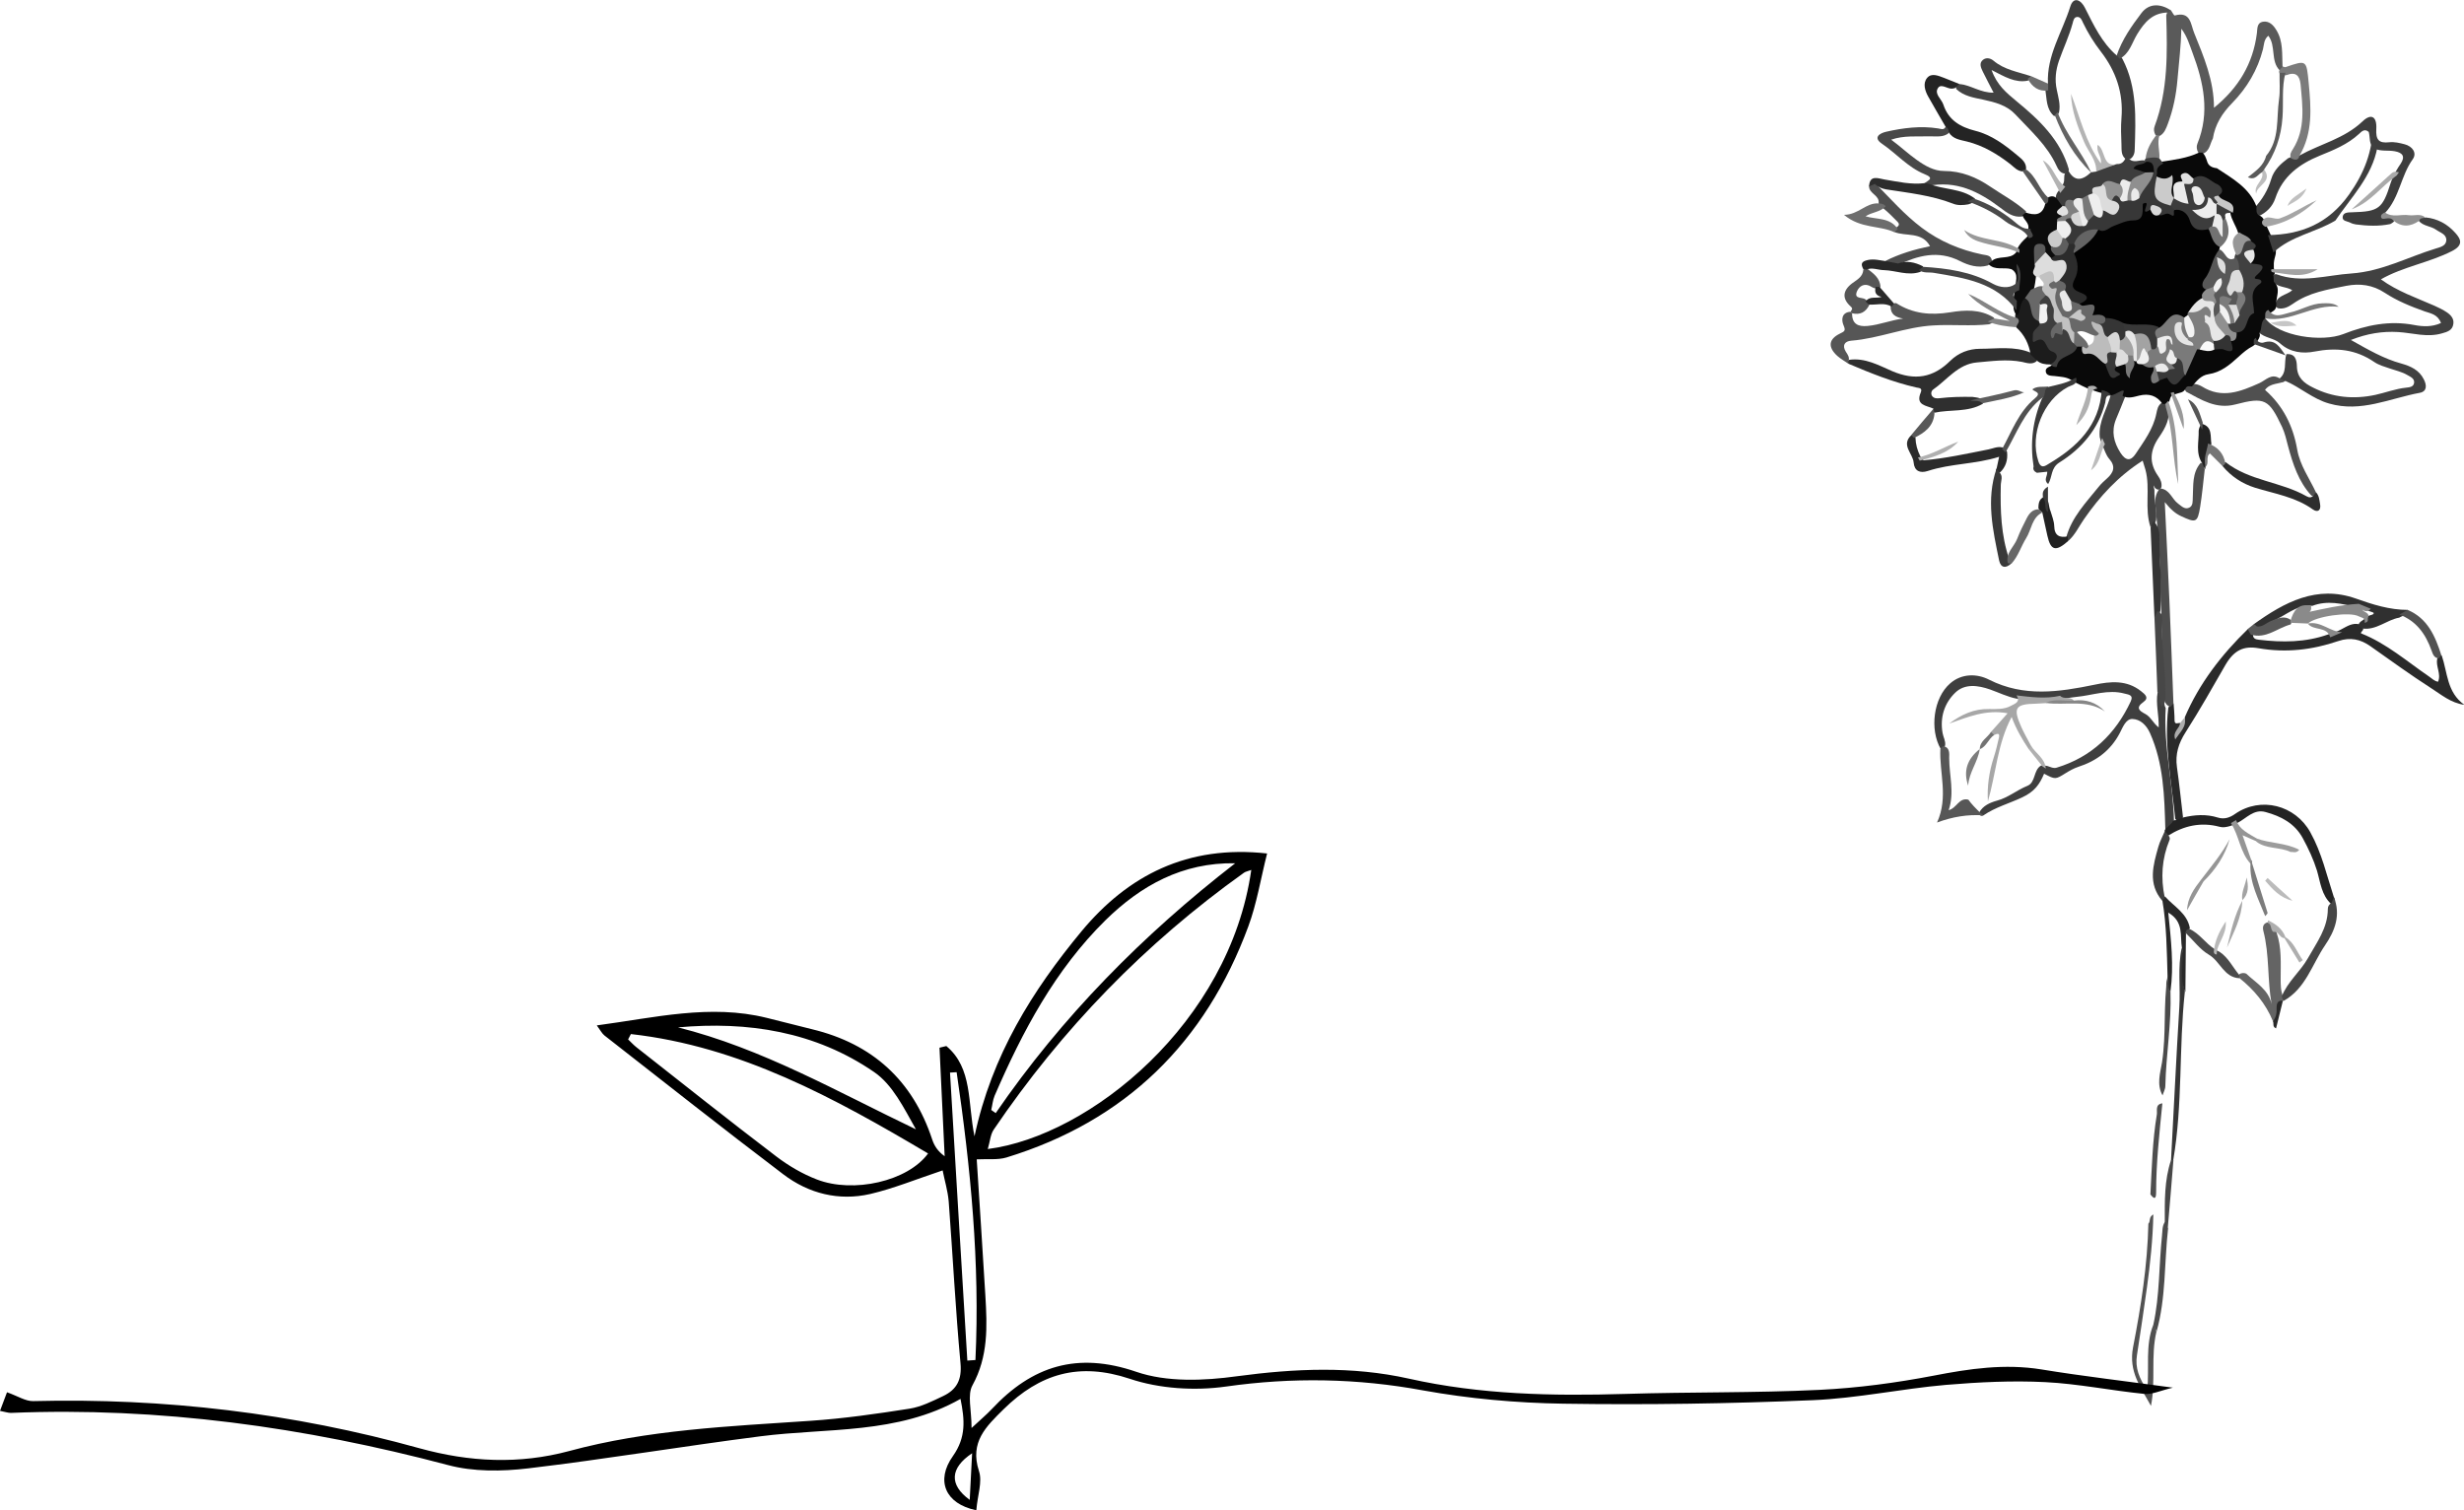 <?xml version="1.0" encoding="UTF-8"?>
<svg id="Layer_2" data-name="Layer 2" xmlns="http://www.w3.org/2000/svg" viewBox="0 0 133.73 81.96">
  <defs>
    <style>
      .cls-1 {
        fill: #333;
      }

      .cls-1, .cls-2, .cls-3, .cls-4, .cls-5, .cls-6, .cls-7, .cls-8, .cls-9, .cls-10, .cls-11, .cls-12, .cls-13, .cls-14, .cls-15, .cls-16, .cls-17, .cls-18, .cls-19, .cls-20, .cls-21, .cls-22, .cls-23, .cls-24, .cls-25, .cls-26, .cls-27, .cls-28, .cls-29, .cls-30, .cls-31, .cls-32, .cls-33, .cls-34, .cls-35, .cls-36, .cls-37, .cls-38, .cls-39, .cls-40, .cls-41, .cls-42, .cls-43, .cls-44, .cls-45, .cls-46, .cls-47, .cls-48, .cls-49, .cls-50, .cls-51, .cls-52, .cls-53, .cls-54, .cls-55, .cls-56, .cls-57, .cls-58, .cls-59, .cls-60, .cls-61, .cls-62, .cls-63, .cls-64, .cls-65, .cls-66, .cls-67, .cls-68, .cls-69, .cls-70, .cls-71, .cls-72, .cls-73, .cls-74, .cls-75, .cls-76, .cls-77, .cls-78, .cls-79, .cls-80, .cls-81, .cls-82, .cls-83, .cls-84, .cls-85, .cls-86, .cls-87, .cls-88, .cls-89, .cls-90, .cls-91, .cls-92, .cls-93, .cls-94, .cls-95, .cls-96, .cls-97, .cls-98, .cls-99, .cls-100, .cls-101, .cls-102, .cls-103, .cls-104, .cls-105, .cls-106, .cls-107, .cls-108, .cls-109, .cls-110, .cls-111, .cls-112, .cls-113, .cls-114, .cls-115, .cls-116 {
        stroke-width: 0px;
      }

      .cls-2 {
        fill: #464646;
      }

      .cls-3 {
        fill: #858585;
      }

      .cls-4 {
        fill: #d6d6d6;
      }

      .cls-5 {
        fill: #7b7b7b;
      }

      .cls-6 {
        fill: #3d3d3d;
      }

      .cls-7 {
        fill: #c2c2c2;
      }

      .cls-8 {
        fill: #dedede;
      }

      .cls-9 {
        fill: #343434;
      }

      .cls-10 {
        fill: #515151;
      }

      .cls-11 {
        fill: #b4b4b4;
      }

      .cls-12 {
        fill: #b3b3b3;
      }

      .cls-13 {
        fill: #eee;
      }

      .cls-14 {
        fill: #6d6d6d;
      }

      .cls-15 {
        fill: #aaa;
      }

      .cls-16 {
        fill: #595959;
      }

      .cls-17 {
        fill: #474747;
      }

      .cls-18 {
        fill: #ebebeb;
      }

      .cls-19 {
        fill: #acacac;
      }

      .cls-20 {
        fill: #242424;
      }

      .cls-21 {
        fill: #565656;
      }

      .cls-22 {
        fill: #bbb;
      }

      .cls-23 {
        fill: #eaeaea;
      }

      .cls-24 {
        fill: #797979;
      }

      .cls-25 {
        fill: #dcdcdc;
      }

      .cls-26 {
        fill: #8e8e8e;
      }

      .cls-27 {
        fill: #5b5b5b;
      }

      .cls-28 {
        fill: #373737;
      }

      .cls-29 {
        fill: #2c2c2c;
      }

      .cls-30 {
        fill: #757575;
      }

      .cls-31 {
        fill: #d8d8d8;
      }

      .cls-32 {
        fill: #5a5a5a;
      }

      .cls-33 {
        fill: #686868;
      }

      .cls-34 {
        fill: #292929;
      }

      .cls-35 {
        fill: #e9e9e9;
      }

      .cls-36 {
        fill: #3e3e3e;
      }

      .cls-37 {
        fill: #272727;
      }

      .cls-38 {
        fill: #3a3a3a;
      }

      .cls-39 {
        fill: #fafafa;
      }

      .cls-40 {
        fill: #cbcbcb;
      }

      .cls-41 {
        fill: #f3f3f3;
      }

      .cls-42 {
        fill: #2f2f2f;
      }

      .cls-43 {
        fill: silver;
      }

      .cls-44 {
        fill: #979797;
      }

      .cls-45 {
        fill: #7c7c7c;
      }

      .cls-46 {
        fill: #959595;
      }

      .cls-47 {
        fill: #2d2d2d;
      }

      .cls-48 {
        fill: #404040;
      }

      .cls-49 {
        fill: #646464;
      }

      .cls-50 {
        fill: #c7c7c7;
      }

      .cls-51 {
        fill: #020202;
      }

      .cls-52 {
        fill: #b8b8b8;
      }

      .cls-53 {
        fill: #999;
      }

      .cls-54 {
        fill: #2a2a2a;
      }

      .cls-55 {
        fill: #868686;
      }

      .cls-56 {
        fill: #000;
      }

      .cls-57 {
        fill: #a5a5a5;
      }

      .cls-58 {
        fill: #ddd;
      }

      .cls-59 {
        fill: #ededed;
      }

      .cls-60 {
        fill: #aeaeae;
      }

      .cls-61 {
        fill: #4b4b4b;
      }

      .cls-62 {
        fill: #3f3f3f;
      }

      .cls-63 {
        fill: #e4e4e4;
      }

      .cls-64 {
        fill: #484848;
      }

      .cls-65 {
        fill: #a7a7a7;
      }

      .cls-66 {
        fill: #505050;
      }

      .cls-67 {
        fill: #232323;
      }

      .cls-68 {
        fill: #727272;
      }

      .cls-69 {
        fill: #424242;
      }

      .cls-70 {
        fill: #4c4c4c;
      }

      .cls-71 {
        fill: #909090;
      }

      .cls-72 {
        fill: #363636;
      }

      .cls-73 {
        fill: #353535;
      }

      .cls-74 {
        fill: #585858;
      }

      .cls-75 {
        fill: #c8c8c8;
      }

      .cls-76 {
        fill: #7f7f7f;
      }

      .cls-77 {
        fill: #575757;
      }

      .cls-78 {
        fill: #7d7d7d;
      }

      .cls-79 {
        fill: #f2f2f2;
      }

      .cls-80 {
        fill: #1c1c1c;
      }

      .cls-81 {
        fill: #7a7a7a;
      }

      .cls-82 {
        fill: #e1e1e1;
      }

      .cls-83 {
        fill: #a4a4a4;
      }

      .cls-84 {
        fill: #9c9c9c;
      }

      .cls-85 {
        fill: #bcbcbc;
      }

      .cls-86 {
        fill: #383838;
      }

      .cls-87 {
        fill: #5e5e5e;
      }

      .cls-88 {
        fill: #3c3c3c;
      }

      .cls-89 {
        fill: #303030;
      }

      .cls-90 {
        fill: #4e4e4e;
      }

      .cls-91 {
        fill: #7e7e7e;
      }

      .cls-92 {
        fill: #8f8f8f;
      }

      .cls-93 {
        fill: #bdbdbd;
      }

      .cls-94 {
        fill: #444;
      }

      .cls-95 {
        fill: #414141;
      }

      .cls-96 {
        fill: #212121;
      }

      .cls-97 {
        fill: #393939;
      }

      .cls-98 {
        fill: #090909;
      }

      .cls-99 {
        fill: #919191;
      }

      .cls-100 {
        fill: #2b2b2b;
      }

      .cls-101 {
        fill: #434343;
      }

      .cls-102 {
        fill: #c6c6c6;
      }

      .cls-103 {
        fill: #8a8a8a;
      }

      .cls-104 {
        fill: #ececec;
      }

      .cls-105 {
        fill: #6c6c6c;
      }

      .cls-106 {
        fill: #0a0a0a;
      }

      .cls-107 {
        fill: #a3a3a3;
      }

      .cls-108 {
        fill: #525252;
      }

      .cls-109 {
        fill: #b1b1b1;
      }

      .cls-110 {
        fill: #efefef;
      }

      .cls-111 {
        fill: #f1f1f1;
      }

      .cls-112 {
        fill: #4a4a4a;
      }

      .cls-113 {
        fill: #737373;
      }

      .cls-114 {
        fill: #b0b0b0;
      }

      .cls-115 {
        fill: #e7e7e7;
      }

      .cls-116 {
        fill: #0c0c0c;
      }
    </style>
  </defs>
  <g id="Layer_1-2" data-name="Layer 1">
    <g>
      <g id="iVxRzO">
        <g>
          <path class="cls-95" d="M131.64,11.8c.65.06,1.19.36,1.61.83.33.36.45.68-.18,1-1.24.63-2.64.84-3.85,1.53.89.65,1.92,1,2.9,1.43.23.1.47.22.68.36.22.15.4.35.35.64-.05.34-.32.42-.61.5-.8.24-1.59-.02-2.38-.07-.87-.05-1.68.08-2.57.43.93.52,1.78,1.02,2.74,1.28.5.14.97.35,1.22.86.17.33.17.66-.23.73-1.62.3-3.18,1.08-4.91.58-.89-.25-1.56-.88-2.38-1.23-.15.09-.28.09-.36-.09.49-.34.27-.91.42-1.36.48-.04.56.31.57.65.01.62.38.92.87,1.16,1.08.55,2.22.65,3.39.4.55-.12,1.09-.33,1.66-.39.17-.02.4-.03.44-.25.04-.25-.2-.34-.37-.44-.29-.17-.62-.24-.94-.35-.29-.1-.6-.18-.86-.36-1-.68-2.05-.79-3.24-.56-.61.12-1.31.06-1.87-.45-.32-.29-.83-.28-1.15-.6-.02-.32-.12-.67.34-.77.74,1.01,3.1,1.32,4.25.87,1.25-.49,2.51-.75,3.86-.49.46.09.96.11,1.44-.11-.17-.47-.56-.52-.88-.63-.76-.27-1.5-.57-2.17-1.01-.65-.43-1.35-.52-2.08-.38-1.01.2-2.04.36-2.91.98-.23.16-.49.3-.8.24-.07-.03-.12-.08-.15-.15.04-.56.59-.54.92-.83-.34-.22-.83-.13-1.07-.51-.04-.12-.02-.22.05-.32.05-.02.1-.05.15-.04,1.38.51,2.72.05,4.09-.04,1.66-.12,3.05-.89,4.56-1.35.23-.07.56-.14.58-.44.02-.34-.33-.42-.55-.58-.29-.21-.7-.19-.95-.49.04-.24.21-.2.37-.16Z"/>
          <path class="cls-62" d="M117.52,44.99c-.05-1.77-.09-3.54-.83-5.2-.2-.45-.54-.76-.96-.77-.35-.01-.52.45-.68.76-.49.94-1.26,1.52-2.26,1.84-.24.08-.47.21-.68.34-.56.35-.56.35-1.17.03-.24.57-.51.97-1.2,1.29-.68.32-1.45.53-2.09.97-.15.07-.21,0-.24-.14.21-.39.59-.55.98-.66.6-.16,1.07-.57,1.64-.8.46-.18.32-.85.74-1.1.11-.03.23,0,.34.02.17.05.34.15.52.09,1.89-.58,3.18-1.82,4.01-3.59.17-.37-.13-.37-.34-.43-.89-.24-1.74.1-2.6.18-.31.03-.61.09-.92.12-.78.25-1.55.06-2.32-.02-.51-.1-.97-.33-1.45-.5-.66-.23-1.37-.33-1.89.17-.59.57-.84,1.34-.69,2.19.04.23.17.43.14.67-.04.12-.09.22-.24.2-.61-1.06-.4-2.77.51-3.56.63-.55,1.46-.54,2.12-.2,1.89.95,3.78.67,5.72.27.85-.18,1.74-.27,2.52.35.23.18.45.36.13.59-.44.31-.22.48.09.64.31.16.43.5.74.74.02-.67-.17-1.28-.06-1.9.46.12.28.58.44.85-.13,2.07.41,4.1.45,6.16-.08.21-.15.44-.45.41Z"/>
          <path class="cls-54" d="M118.57,38.94c.79-1.85,2-3.41,3.43-4.8.23-.05.24.12.28.27-.02.23.12.29.32.31,1.27.15,2.53.15,3.76-.29.25-.07.49-.15.72-.28.3-.16.6-.36.97-.27.11.04.19.11.21.24.02.11-.2.22-.1.26,1.38.55,2.48,1.52,3.68,2.34.15.1.27.24.48.28.19-.42-.14-.84-.04-1.25.04-.11.1-.2.24-.18.32.92.27,2,1.23,2.68-.74-.1-1.25-.55-1.8-.9-1.12-.72-2.21-1.51-3.3-2.28-.54-.38-1.09-.5-1.74-.28-1.41.48-2.84.65-4.33.39-.8-.14-1.33.1-1.8.91-.7,1.22-1.4,2.46-2.16,3.65-.38.59-.57,1.19-.47,1.89.13.91.22,1.82.33,2.73-.11.16-.22.31-.42.09-.2-2.01-.62-4-.38-6.03.06-.13.12-.25.29-.24.02.3.05.6.05.9,0,.29.2.13.31.16.22.32-.31.52-.17.78.01-.38.41-.66.42-1.08Z"/>
          <path class="cls-32" d="M117.82.55c.07.1.17.3.21.29.88-.24.86.48,1.06.96.52,1.29,1.07,2.57,1.07,4.05,1.33-1.08,2.12-2.39,2.33-4.05.03-.26,0-.56.32-.62.35-.06.58.19.74.46.37.6.3,1.29.33,1.95.05.15-.03.21-.16.22-.5-.51-.18-1.31-.61-1.87-.25.21-.23.49-.29.73-.29,1.13-.87,2.1-1.67,2.92-.54.55-.93,1.16-1.05,1.93-.17.3-.17.72-.6.84-.09,0-.15-.04-.21-.11-.07-.15-.09-.3-.03-.45.69-1.69.34-3.33-.27-4.95-.16-.43-.29-.88-.6-1.29-.02.93-.13,1.84-.21,2.75-.07.83-.23,1.63-.52,2.4-.1.26-.19.54-.47.68-.09.01-.17-.02-.22-.09-.07-.15-.09-.3-.03-.45.73-1.95.69-3.98.63-6.01.02-.15.09-.25.24-.29Z"/>
          <path class="cls-101" d="M116.72,28.62c-.35-1.02,0-2.1-.28-3.13-.04-.14-.09-.29-.15-.49-1.32.84-2.32,1.93-3.18,3.17-.28.4-.48.85-.85,1.18-.06-.05-.1-.11-.12-.18.3-1.11,1.08-1.9,1.77-2.76.13-.16.28-.3.44-.44.36-.32.49-.65.13-1.06-.19-.22-.26-.5-.38-.76-.06-.14-.11-.28-.14-.43-.08-.84.41-1.53.6-2.3.18-.22.39-.44.7-.34.18.06.13.25.1.4-.17.43-.34.86-.52,1.28-.26.66-.12,1.24.25,1.82.28.43.55.46.82.05.45-.68.95-1.34,1.12-2.17.05-.23.08-.46.3-.6.07-.03.15-.02.22,0,.05.06.09.12.12.19.15.64-.15,1.18-.48,1.66-.51.73-.57,1.41-.05,2.14.12.17.2.36.17.58-.02.08-.08.12-.15.15-.14-.02-.23-.1-.27-.24-.02.1.05.19.04.29-.02.54.15,1.07.09,1.61-.05.15-.13.29-.29.35Z"/>
          <path class="cls-6" d="M124.8,8.44c1.13-.63,2.43-.91,3.42-1.85.48-.46.79-.26.75.41-.03.57.12.79.71.72.27-.03.56.04.83.11.42.11.68.47.44.81-.65.9-.72,2.09-1.5,2.91-.08.26.13.2.26.24.33.1.31.22.02.37-.62.13-1.25.1-1.87.02-.1-.02-.2-.04-.29-.09-.17-.09-.48-.08-.42-.35.05-.23.32-.21.52-.22,1.44-.04,1.64-.19,2.08-1.59.04-.12.09-.24.14-.36.05-.1.1-.2.16-.3.07-.13.16-.26.24-.38.26-.39.12-.6-.31-.68-.37-.07-.76.02-1.12-.15-.31-.23-.21-.59-.3-.9-.23-.2-.39-.02-.53.11-.62.57-1.37.87-2.13,1.18-1.1.45-2.01,1.11-2.41,2.31-.15.45-.48.78-.92.98-.24-.08-.24-.26-.21-.46.42-.45.73-.96.91-1.57.14-.48.51-.82.91-1.12.19-.09.39-.13.6-.15Z"/>
          <path class="cls-90" d="M117.96,38.18l-.16.18c-.4-.13-.32-.48-.34-.78-.13-2.03-.14-4.07-.2-6.1-.03-1.25-.14-2.51-.25-3.77-.04-.39-.1-.77.15-1.12.02-.03.06-.06.09-.08.51.05.62.57.96.82.18.13.36.34.61.22.21-.1.18-.35.19-.55.04-.65-.05-1.33.43-1.88.23.01.13.24.22.34-.08.68-.14,1.37-.25,2.05-.14.86-.23.88-1.04.5-.3-.14-.54-.34-.88-.76.09,1.91.18,3.62.25,5.32.08,1.87.15,3.74.22,5.61Z"/>
          <path class="cls-36" d="M111.15,4.54c-.08-1.53.78-2.8,1.21-4.18.18-.58.59-.36.8.07.47.93.91,1.88,1.72,2.58.17-.04.25.08.32.2.8,1.54.71,3.21.66,4.87,0,.21-.05.41-.23.54-.08.04-.16.04-.25.02-.27-.2-.23-.5-.24-.77-.02-.49-.04-.98,0-1.47.11-1.35-.3-2.54-1.12-3.6-.38-.49-.7-1.01-.97-1.57-.06-.14-.13-.31-.3-.31-.19,0-.22.19-.26.34-.19.7-.5,1.35-.74,2.03-.18.52-.24,1.04-.12,1.59.08.4.21.8.12,1.22-.05.12-.13.21-.28.19-.42-.38-.38-.91-.46-1.41.01-.13.07-.24.14-.35Z"/>
          <path class="cls-42" d="M104.94,22.18c-.38-.18-1-.17-.69-.89.1-.25-.12-.23-.24-.26-1.28-.29-2.49-.78-3.69-1.29-.06-.08-.05-.15.03-.21.87-.13,1.62.3,2.34.61,1.24.53,2.23.36,3.16-.56.44-.43,1-.65,1.61-.65.92,0,1.86-.16,2.75.21.17.11.38.19.34.45-.25.22-.54.11-.81.05-.82-.16-1.64-.04-2.45.03-1.02.09-1.61.94-2.37,1.47-.1.07-.14.23-.06.35.1.14.27.14.42.12.59-.07,1.18-.08,1.77-.07.24.05.54,0,.57.37-.82.48-1.77.3-2.64.49-.08-.06-.1-.14-.04-.22Z"/>
          <path class="cls-108" d="M116.6,66.41c.13-.12,0-.36.27-.5-.03,1.37-.17,2.68-.35,3.98-.17,1.22-.35,2.44-.54,3.66-.11.68.12,1.26.56,1.9.12-1.25-.12-2.44.33-3.56.16.07.07.27.17.37-.32,1.33-.03,2.7-.3,4.04-.54-1-1.23-1.84-.97-3.19.43-2.21.78-4.44.83-6.71Z"/>
          <path class="cls-67" d="M118.09,44.51c.13-.05.25-.09.38-.14.63-.15,1.26-.2,1.9,0,.35.11.66,0,.94-.2,1.39-.96,3.26-.48,4.08,1,.62,1.11.89,2.34,1.28,3.53.09.17.1.32-.14.37-.54-.49-.59-1.18-.78-1.82-.19-.61-.46-1.19-.77-1.76-.44-.81-1.18-1.19-2.02-1.42-.65-.18-1.04.35-1.53.59-.14.07-.28.14-.43.18-.18.05-.36.08-.54.03-1.01-.27-1.94-.06-2.8.49-.14-.02-.24-.07-.17-.24-.02-.04,0-.08.03-.12.12-.12.24-.23.36-.35.04-.09.1-.15.21-.14Z"/>
          <path class="cls-64" d="M104.45,9.94c.22-.16.55-.27,0-.49-.89-.36-1.53-1.12-2.31-1.65-.5-.34-.12-.57.23-.65.93-.21,1.87-.33,2.82-.18.15.02.3.11.4-.08.26,0,.23.16.18.33-.31.25-.68.17-1.04.18-.69.02-1.39-.06-2.09.18.49.36.91.76,1.39,1.1.45.32.93.6,1.48.6.94,0,1.76.34,2.51.85.65.44,1.35.81,1.94,1.34-.01.13-.09.22-.21.28-.48.07-.84-.21-1.18-.47-1.17-.89-2.42-1.51-3.95-1.18-.08-.03-.14-.08-.18-.15Z"/>
          <path class="cls-21" d="M100.32,19.57c0,.06,0,.11,0,.17-.2-.14-.43-.27-.61-.43-.51-.47-.47-.9.14-1.2.26-.13.34-.15.2-.47-.11-.26-.12-.69.39-.72.03.03.05.05.08.08-.01.58.32.74.84.69.66-.06,1.27-.32,1.93-.4-.4-.07-.69-.22-.68-.67.07-.11.16-.18.3-.17.91.58,1.86.67,2.93.5.79-.13,1.63-.18,2.38.29.08.24-.11.29-.26.36-1,.11-2.01,0-3.01.06-1.53.08-2.96.71-4.48.83-.34.03-.51.24-.29.6.1.15.21.3.15.5Z"/>
          <path class="cls-69" d="M106.36,4.56c.61.06,1.12.48,1.84.47-.21-.41-.41-.78-.59-1.15-.1-.21-.21-.45.01-.63.17-.14.4-.1.57.04.59.5,1.33.61,2.03.84.03.14-.06.2-.17.25-.68.13-1.24-.21-1.96-.58.29.82.81,1.24,1.35,1.69,1.23,1.01,2.39,2.1,2.85,3.72-.05.11-.13.19-.25.21-.23-.04-.34-.23-.42-.41-.51-1.13-1.43-1.93-2.25-2.81-.46-.49-1.09-.65-1.73-.79-.52-.11-1.06-.19-1.47-.58-.02-.14.08-.21.19-.26Z"/>
          <path class="cls-66" d="M123.72,20.55c.11.04.22.09.32.13-.35.18-.82.09-1.11.48.99.87,1.53,1.97,1.75,3.25.15.85.66,1.55,1.02,2.32-.04.13-.11.2-.25.17-.7-.76-1.01-1.72-1.27-2.69-.09-.35-.17-.7-.32-1.03-.72-1.52-.93-1.65-2.54-1.23-1.04.27-1.84-.25-2.67-.69-.05-.06-.08-.14-.07-.22.09-.17.24-.2.41-.21.18,0,.36.05.51.14,1.09.69,2.11.28,3.13-.18.35-.16.65-.55,1.1-.25Z"/>
          <path class="cls-90" d="M102.33,14.16c.75-.38,1.56-.62,2.42-.8-.45-.81-1.31-.51-1.94-.77-.04-.12.03-.19.12-.25.26-.16.07-.28-.04-.4-.21-.21-.41-.42-.65-.61-.11-.09-.23-.16-.28-.3.06-.44-.52-.51-.52-.92.08-.15.18-.25.36-.14.81.82,1.57,1.69,2.5,2.39.98.74,2.08,1.2,3.28,1.45.22.05.48.02.53.34-.04.12-.12.2-.23.26-.53.15-1.05-.01-1.5-.24-1.2-.61-2.29-.3-3.4.22-.27.06-.5,0-.65-.24Z"/>
          <path class="cls-89" d="M128.2,34.11c-.06-.05-.13-.09-.19-.14-.01-.16.1-.23.21-.3.11-.07.2-.16.31-.23.09-.07.26-.05.3-.15.02-.06-.15-.08-.23-.12-.23-.09-.46-.17-.7-.21-.79-.2-1.59-.39-2.4-.08-.86-.08-1.45.54-2.16.83-.28.11-.5.36-.82.37-.12-.02-.21-.07-.19-.21,1.66-1.19,3.41-2.13,5.52-1.39.93.33,1.84.62,2.83.62,0,.31-.29.3-.46.42-.69.12-1.25.7-2.01.59Z"/>
          <path class="cls-20" d="M106.36,4.56c-.06.06-.13.12-.19.18-.06.05-.14.06-.21.07-.27.03-.61-.3-.78-.03-.21.32.19.59.29.89.28.85.91,1.22,1.74,1.43.88.22,1.61.77,2.3,1.35.23.19.49.39.45.76-.06.05-.13.08-.21.09-.28-.03-.44-.23-.64-.39-.71-.55-1.47-1.01-2.36-1.23-.36-.09-.77-.13-.99-.51,0-.12-.03-.23-.16-.28-.32-.55-.64-1.1-.95-1.65-.18-.32-.3-.72-.06-1.01.24-.29.61-.12.93,0,.28.11.57.23.85.34Z"/>
          <path class="cls-72" d="M117.83,62.96c.15-2.77.28-5.53.45-8.3.07-1.07-.1-2.15.13-3.22.27.78-.04,1.6.17,2.38-.33,3.04-.11,6.11-.63,9.14-.04.07-.09.07-.13,0Z"/>
          <path class="cls-100" d="M108.36,25.44c.04-.2.08-.39.14-.65-1.29.41-2.62.36-3.87.77-.43.14-.73,0-.77-.46-.04-.49-.7-.94-.13-1.48.14-.05.19.04.23.14.01.35.1.67.25.98.05.09.11.17.19.24,1.19-.1,2.35-.36,3.52-.59.25-.05.48-.17.75-.11.13.04.21.12.26.24.05.45-.07.83-.4,1.14-.14,0-.25-.04-.18-.22Z"/>
          <path class="cls-49" d="M123.36,55.42c-.39-.95-1.03-1.71-1.82-2.34-.06-.08-.06-.15.01-.22.12-.06.24-.07.36-.02.52.5,1.21.86,1.38,1.66-.24-1.31-.11-2.67-.45-3.98-.05-.21-.02-.41.26-.47.31.06.36.34.46.57.28.81.22,1.65.22,2.49,0,.33,0,.66.13.97.02.09.02.17,0,.26l-.02-.03c-.47.23-.04.9-.54,1.11Z"/>
          <path class="cls-34" d="M118.59,53.82c-.33-.77-.03-1.59-.17-2.38-.11-.64.12-1.41-.74-1.91.15,1.48.31,2.88.12,4.27-.42-.21-.13-.55-.16-.83-.04-1.37-.05-2.74-.28-4.1-.08-.16.02-.19.15-.21.48.54,1.19.9,1.34,1.7-.04.11-.16.15-.21.25-.01,1.07-.02,2.14-.03,3.21Z"/>
          <path class="cls-77" d="M107.45,44.09c.07.05.13.11.2.16-.86-.06-1.69.08-2.52.39.63-1.38.12-2.7.18-3.99.05-.05.09-.11.14-.16.4.07.34.42.34.66,0,.94.3,1.87-.03,2.82.44-.11.56-.7,1.07-.57.18.25.4.47.62.69Z"/>
          <path class="cls-47" d="M125.57,26.87l.13-.15c.17.18.18.42.22.64.06.34-.13.47-.39.29-.94-.68-2.07-.85-3.14-1.18-.7-.22-1.29-.61-1.76-1.17-.05-.15.05-.19.16-.22,1.29,1.02,3,1.06,4.39,1.85.16.09.28.09.39-.06Z"/>
          <path class="cls-29" d="M101.74,9.99c-.1.04-.2.09-.3.13.03-.66.51-.43.83-.38.73.12,1.44.29,2.19.2.08.01.16.03.24.04.81.33,1.75.23,2.49.8-.03.21-.2.26-.36.31-.28.05-.58.07-.84-.04-1.16-.45-2.39-.58-3.61-.77-.23-.04-.45-.12-.62-.29Z"/>
          <path class="cls-2" d="M123.92,54.33c-.03-.08-.05-.17-.08-.25.31-.8,1-1.34,1.42-2.08.48-.86,1.08-1.63,1.08-2.68,0-.13.07-.25.2-.31l.13-.32c.38.97.06,1.82-.48,2.61-.71,1.04-1.05,2.36-2.27,3.03Z"/>
          <path class="cls-70" d="M117.04,72.26c-.06-.12-.11-.24-.17-.37.35-1.59.3-3.22.47-4.83.03-.25,0-.52.16-.75.15.08.06.26.17.36-.21,1.86-.11,3.75-.62,5.58Z"/>
          <path class="cls-5" d="M124.8,8.44c-.06.3-.25.24-.45.16-.11-.19,0-.36.09-.5.7-1.11.53-2.32.42-3.52-.05-.49-.27-.7-.77-.5-.12.01-.23,0-.34-.07-.07-.06-.07-.13-.03-.21.06-.06.12-.13.18-.19.05.01.11.05.15.03,1.14-.39,1.13-.39,1.25.85.13,1.36.24,2.71-.5,3.96Z"/>
          <path class="cls-61" d="M117.64,52.98c.12.27-.04.58.16.83.06,1.72-.24,3.42-.28,5.13,0,.17-.1.34-.15.51-.33-.59-.13-1.2-.03-1.79.24-1.55.06-3.13.3-4.68Z"/>
          <path class="cls-97" d="M108.36,25.44c.05.06.1.12.14.18.24.21.09.48.09.72-.03,1.36.01,2.71.46,4.01.05.07.09.14.12.22-.3.29-.58.26-.67-.15-.34-1.65-.72-3.31-.14-4.99Z"/>
          <path class="cls-90" d="M117.36,59.88c-.16,1.61-.34,3.22-.34,4.84,0,.36-.1.38-.31.1.08-1.45.11-2.91.35-4.34.03-.21-.1-.55.3-.6Z"/>
          <path class="cls-9" d="M116.72,28.62c.05-.12.1-.24.16-.35.22.24.33.53.32.84-.02,1.34.17,2.67.06,4-.05.18-.07.4-.33.42-.07-1.63-.14-3.27-.21-4.9Z"/>
          <path class="cls-17" d="M116.93,33.52c.05-.12.11-.24.16-.35.25.08.28.29.27.49-.08,1.33.19,2.64.16,3.97,0,.25.06.52-.19.71-.24-.21,0-.56-.24-.77-.05-1.35-.1-2.7-.16-4.04Z"/>
          <path class="cls-21" d="M100.44,16.92c.04-.1.16-.15,0-.29-.48-.43-.43-.87.09-1.26.26-.19.58-.35.6-.74.06-.05.13-.07.2-.06.34.27.71.51.73,1.01-.06.05-.12.07-.2.08-.1,0-.2-.04-.28-.09-.37-.24-.67-.06-.8.25-.18.45.34.28.49.45.1.07.16.15.19.27-.2.4-.5.57-.95.46-.02-.02-.04-.05-.06-.07Z"/>
          <path class="cls-14" d="M103,12.43c-.06.06-.13.11-.19.17-.82-.38-1.82-.18-2.73-.94.8-.01,1.19-.67,1.88-.62.14.01.29.02.38.16-.3.32-.75.31-1.09.54.6.18,1.33.05,1.75.69Z"/>
          <path class="cls-10" d="M115.05,3.19l-.17-.18c.29-.86.81-1.6,1.35-2.31.41-.53,1.01-.51,1.58-.15-.04.04-.08.08-.12.13-.85,0-1.29.51-1.7,1.18-.28.46-.41,1.05-.95,1.33Z"/>
          <path class="cls-62" d="M117.49,48.72c-.05.05-.09.11-.14.16-.79-.92-.49-1.93-.21-2.92.08-.29.23-.56.35-.85.06.06.11.13.17.19.07.08.13.18.09.28-.42,1.02-.49,2.06-.26,3.14Z"/>
          <path class="cls-112" d="M118.62,50.62c0-.12.08-.19.2-.21.56.25.88.79,1.38,1.1.09.06.18.11.27.15.48.32.71.84,1.07,1.26,0,.06,0,.11,0,.17-.84-.04-1.04-.92-1.66-1.28-.48-.28-.84-.78-1.26-1.18Z"/>
          <path class="cls-64" d="M117.66,66.68c-.13-.08-.14-.23-.17-.36,0-1.13-.03-2.26.34-3.36.04,0,.09,0,.13,0-.1,1.24-.2,2.48-.31,3.72Z"/>
          <path class="cls-96" d="M112.22,29.12c.01.08.02.16.03.24-.67.59-.95.53-1.13-.28-.1-.42-.18-.85-.28-1.28-.1-.06-.19-.12-.21-.24.01-.23.03-.46.28-.58.36.14.25.5.38.76.08.27.19.53.2.81.01.52.29.65.74.56Z"/>
          <path class="cls-108" d="M130.21,33.36c.15-.09.3-.17.46-.26,1.09.46,1.5,1.43,1.83,2.46-.05.06-.09.11-.14.17-.26-.02-.32-.23-.39-.42-.32-.9-.83-1.62-1.76-1.96Z"/>
          <path class="cls-37" d="M101.27,14.63l-.07-.02h-.07c-.14-.27-.13-.42.25-.5.34-.07.64.02.96.06l.67.13c.47-.17.92-.07,1.35.15.06.15-.03.24-.15.31-.67.22-1.31-.08-1.96-.1-.32,0-.65-.17-.97-.02Z"/>
          <path class="cls-33" d="M110.63,27.64c.07.06.15.11.22.17-.58.28-.59.93-.88,1.39-.28.45-.43.98-.8,1.39-.07,0-.14-.02-.2-.03-.13-.55.34-.88.51-1.32.15-.38.33-.76.52-1.12.13-.25.31-.48.64-.48Z"/>
          <path class="cls-71" d="M129.89,11.96c-.11-.14-.26-.12-.41-.1-.1.02-.22.04-.25-.07-.03-.14.09-.21.21-.26.41.3.87.08,1.31.15.29.04.61-.11.88.12-.11.06-.28,0-.33.18-.48.34-.95.36-1.42-.02Z"/>
          <path class="cls-16" d="M122.33,33.86c.05.05.11.09.16.14.31.04.51-.2.77-.3.36-.14.72-.32,1.09-.04.03.08.02.16-.03.23-.72.19-1.33.8-2.16.55-.06-.1-.11-.2-.17-.3.11-.09.22-.18.34-.27Z"/>
          <path class="cls-96" d="M119.67,25.47c-.05-.11-.1-.22-.15-.33-.37-.56-.17-1.17-.19-1.77.02-.14.07-.27.17-.37.59.16.45.67.52,1.09-.23.39-.25.82-.32,1.25,0,.05-.01.09-.03.13Z"/>
          <path class="cls-74" d="M103.88,23.76s-.1-.1-.15-.15c.4-.48.8-.96,1.21-1.43.02.09.03.18.05.27-.06.7-.54,1.04-1.11,1.32Z"/>
          <path class="cls-30" d="M119.7,25.33c-.12-.44.07-.84.14-1.26.52.18.84.53.94,1.08-.05.05-.1.1-.15.15-.22-.22-.45-.45-.69-.69-.26.19-.01.54-.24.72Z"/>
          <path class="cls-14" d="M110.05,4.28c.06-.05.12-.1.18-.15.31.14.62.27.93.41,0,.12,0,.24,0,.37-.52.07-.86-.19-1.1-.62Z"/>
          <path class="cls-34" d="M123.36,55.42c.18-.21.21-.46.2-.72,0-.23.05-.42.34-.39-.12.5-.24.99-.37,1.5-.21-.08-.11-.26-.17-.38Z"/>
          <path class="cls-19" d="M118.57,38.94c.12.51-.26.79-.51,1.19-.17-.43.25-.59.26-.89.08-.1.16-.2.25-.3Z"/>
          <path class="cls-98" d="M118.96,20.97c-.13,0-.28-.05-.35.13-.1.22-.33.21-.51.28-.06.02-.12.04-.18.06-.12.06-.14.19-.17.3-.05.09-.12.16-.22.18-.05,0-.1,0-.16,0-.32-.45-.73-.58-1.27-.45-.28.07-.6.18-.9.02-.01-.11.23-.43-.16-.23-.16.08-.3.17-.48.2-.03,0-.06,0-.09,0-.15-.03-.29-.1-.44-.14-.09-.02-.18-.05-.27-.08-.15-.06-.31-.1-.46-.16-.22-.1-.43-.2-.64-.31-.09-.05-.18-.11-.27-.16-.27-.16-.57-.16-.87-.2-.19-.02-.46,0-.49-.25-.03-.24.27-.25.4-.38.28-.53.8-.75,1.28-1.02.11-.04.21-.03.32.02.44.32.99.48,1.36.9.2.18.09.55.46.68-.24-.21-.24-.39-.03-.57.16-.11.32-.16.51-.09.17.31.29.21.39-.05.05-.06.11-.09.18-.1.14,0,.28.05.4.11.2.13.47.13.64.31.16.14-.16.51.26.52.18-.04.36-.23.55-.06.29.28.48.02.7-.11.07-.52.29-.97.69-1.33.05-.05.12-.08.18-.09.3-.04.6.02.89-.05.17-.04.36-.13.5-.06.37.16.22-.17.3-.28.12-.17.21-.35.34-.51.4-.61.93-1.16.71-1.99-.1-.4.3-.65.29-1.08,0-.3-.16-.36-.25-.53-.04-.27.14-.52.1-.79.02-.17-.03-.31-.15-.43-.17-.2-.44-.3-.58-.55-.11-.37-.35-.68-.42-1.06-.02-.45-.55-.53-.67-.9-.11-.77-.71-.81-1.29-.87-.23-.02-.48-.23-.65.11-.26.21-.27.54-.4.82-.05.06-.11.08-.19.06-.09-.06-.18-.14-.17-.23.07-.55-.24-.77-.71-.87-.07-.1-.09-.22-.09-.34.02-.28.17-.46.42-.57.7-.11,1.4-.19,2.05-.5.06,0,.12,0,.18,0,.14.12.19.28.25.45.07.28.28.37.54.4.84.56,1.76,1.05,2.15,2.08,0,.18-.04.36.14.49.14.03.22.14.28.26.05.12.1.24.15.36.07.15.14.3.21.45.17.27.3.55.27.88,0,.07,0,.13-.02.19-.04.15-.08.29-.09.45,0,.09,0,.17,0,.26.02.08.04.17.05.25,0,.06-.02.11-.07.15,0,.11.02.23.02.34.4.36.12.8.13,1.21,0,.05-.01.09,0,.14-.03.18-.17.25-.3.33-.1.07-.17.17-.24.26-.02.02-.05.03-.07.05-.26.2-.14.55-.3.79.06.15-.01.27-.08.39-.07.12-.15.24-.27.32-.3.15-.55.37-.79.59-.47.43-.95.84-1.63.94-.41.06-.65.38-.9.67Z"/>
          <path class="cls-65" d="M110.1,40.65c-.35-.53-.68-1.08-.92-1.74-.77,1.43-.85,3.07-1.29,4.59-.05-.84.07-1.64.33-2.43.11-.34.19-.69.27-1.04.06-.28-.11-.21-.26-.14-.1-.02-.15-.07-.17-.17.28-.32.57-.63.9-1.01-1.19-.22-2.17.21-3.17.56.64-.48,1.34-.81,2.16-.79.41,0,.83.03,1.2-.18.2-.11.53-.2.29-.56.79.09,1.58.2,2.37.02.2.22.56.01.75.27-.5.19-1.03-.02-1.53.13-.18,0-.36.03-.54.03-1.12.02-1.25.23-.78,1.28.16.35.35.68.53,1.02.08.17,0,.18-.14.16Z"/>
          <path class="cls-114" d="M110.1,40.65c.05-.05.1-.11.14-.16.26.41.75.67.79,1.22-.06-.04-.12-.08-.18-.12-.25-.31-.5-.63-.75-.94Z"/>
          <path class="cls-103" d="M125.26,33.84c.7-.15,1.21.46,1.86.47-.22.09-.43.18-.65.28-.18-.62-.9-.34-1.21-.74Z"/>
          <path class="cls-5" d="M117.2,7.35c-.13.41.02.83,0,1.24-.25.12-.5.1-.75,0,.06-.48.29-.88.57-1.25.06,0,.12,0,.17,0Z"/>
          <path class="cls-53" d="M117.67,21.76c.55,1.45.48,2.99.55,4.51-.32-1.37-.26-2.8-.67-4.16,0-.06-.02-.12-.03-.18.05-.05.09-.11.14-.16Z"/>
          <path class="cls-85" d="M114.24,24.1c-.26.47-.25,1.05-.75,1.42.2-.58.4-1.17.6-1.75.05.11.1.22.15.33Z"/>
          <path class="cls-36" d="M129.03,7.99c-.29,1.59-1.42,2.71-2.28,3.98-1.08.65-2.4.83-3.36,1.73-.1-.31-.2-.62-.3-.94,1.82-.03,3.28-.63,4.4-2.2.83-1.17,1.28-2.35,1.3-3.74.11.39-.17.85.23,1.18Z"/>
          <path class="cls-15" d="M130.08,9.52c-.83.59-1.44,1.48-2.45,1.84.72-.65,1.44-1.29,2.15-1.94.14-.13.27-.1.42-.07-.04.06-.08.11-.12.17Z"/>
          <path class="cls-6" d="M112.23,9.21c.35.68.78.59,1.26.14.1-.01.19-.03.29-.04.27-.42.75-.26,1.12-.41.24.02.37-.13.47-.32.05,0,.1,0,.15,0,.26.32.6.07.9.13.02.03.04.06.06.09-.09.28-.34.24-.58.3.24.03.46.04.58.28-.09.39-.48.37-.73.52-.25.04-.52.04-.75.18-.25.06-.53-.1-.77.07-.2.13-.43.18-.6.34-.07.07-.14.14-.22.21-.1.09-.22.15-.35.19-.15.04-.31.07-.47.1-.2.02-.33.15-.47.27-.06.02-.13.03-.19,0-.19-.11-.29-.29-.35-.49-.02-.15.04-.27.12-.38.1-.13.21-.25.27-.4.12-.2,0-.46.14-.65l.13-.14Z"/>
          <path class="cls-49" d="M113.5,9.37c-.92-.88-1.53-1.95-1.98-3.12.05-.06.1-.12.15-.17.44,1.2,1.3,2.15,1.84,3.3Z"/>
          <path class="cls-80" d="M111.27,19.78c-.26,0-.51-.03-.72-.21-.11-.11-.22-.22-.34-.32-.09-.58-.34-1.09-.78-1.48-.09-.18-.04-.37-.06-.56,0-.07,0-.14.02-.2.1-.33.09-.72.49-.88.39.02.47.34.57.62.08.24.17.47.33.67.02.07.04.14.03.21-.21.36-.26.65.22.88.2.1.4.3.55.51.3.4.25.7-.3.78Z"/>
          <path class="cls-87" d="M106.94,21.73c.78-.17,1.57-.33,2.35-.54.24-.07.38.1.57.1-.72.32-1.5.43-2.27.6-.18-.2-.44-.1-.65-.16Z"/>
          <path class="cls-46" d="M121.36,44.51c.19.52.68.73,1.11.99.04.04.05.08.04.11-.02.04-.03.05-.04.05-.22-.1-.45-.19-.76-.33.17.49.32.91.47,1.33.08.08.07.16-.03.22-.58-.63-.62-1.52-1.07-2.21.1-.06.19-.11.29-.17Z"/>
          <path class="cls-116" d="M109.93,11.53c.5.17.92.17,1.07-.46.12-.1.04-.3.2-.38.15-.06.29-.05.42.07.1.14.21.29.31.43,0,.17.02.33.06.5.02.17-.12.3-.15.46-.03.13-.05.26-.1.38-.16.24-.42.44-.26.78.04.2.24.35.19.59-.08.14-.2.21-.36.21-.2-.03-.32-.16-.42-.33-.09-.11-.18-.31-.27-.01-.05.17-.02.35-.03.52,0,.25-.07.48-.09.73-.03.24-.06.49-.13.73-.07.23-.28.32-.46.44-.32.23-.21.65-.42.93-.11-.07-.16-.18-.19-.3-.03-.16-.03-.32-.03-.48,0-.23.07-.46.12-.68-.04-.36.23-.78-.22-1.05-.41-.13-.9.09-1.25-.28.05-.05.11-.1.16-.15.38-.35.99-.06,1.34-.48.02-.06.04-.12.07-.19.1-.25.3-.44.49-.62.15-.13.11-.31.1-.47.08-.32-.25-.48-.31-.74l.15-.13Z"/>
          <path class="cls-3" d="M108.21,17.28c.22.03.44.07.87.14-.92-.49-1.69-.84-2.26-1.47.92.36,1.68,1.06,2.66,1.31.22.19-.03.33-.05.5-.53-.04-1.05-.11-1.55-.31.11-.05.22-.11.33-.16Z"/>
          <path class="cls-54" d="M102.66,16.64c-.39-.24-.81-.08-1.22-.11-.06-.05-.13-.1-.19-.16.22-.33.6-.15.87-.26-.3-.06-.4-.24-.32-.54.07,0,.14,0,.21,0,.26.3.53.61.79.91-.05.05-.1.11-.14.16Z"/>
          <path class="cls-103" d="M128.33,33.8c.08-.28-.17-.27-.31-.35-.48-.27-2.37,0-2.76.39-.32-.01-.63-.03-.95-.04,0-.03,0-.06,0-.09.16-.56.42-.99,1.12-.83.03.21-.03.34-.16.34.84-.18,1.78-.4,2.75-.45l.65.27c-.14.16-.3.17-.46.04.07.17.45.15.3.47.02.14-.02.25-.19.24Z"/>
          <path class="cls-77" d="M109.97,9.2c.56.38.7,1.1,1.2,1.53,0,.13.02.29-.16.34-.42-.61-.85-1.22-1.27-1.83.08-.01.15-.02.23-.03Z"/>
          <path class="cls-10" d="M110.3,21.13c.26-.19.57-.12.86-.15-.06.24.11.6-.34.62-.98.77-1.37,1.92-1.97,2.95-.06-.06-.12-.12-.19-.18.53-.96.9-2.02,1.78-2.75.4-.33-.03-.35-.14-.49Z"/>
          <path class="cls-114" d="M104.09,24.83c.78-.16,1.45-.59,2.19-.86-.56.63-1.33.83-2.09,1.03-.03-.06-.07-.12-.1-.18Z"/>
          <path class="cls-60" d="M123.08,50.08s.01-.09.01-.13c.43.19.78.46.95.91l-.05.05c-.27.02-.3-.39-.6-.33-.19-.11-.07-.42-.31-.49Z"/>
          <path class="cls-112" d="M110.11,12.93c-.24-.54-.84-.58-1.25-.9-.62-.48-1.32-.84-2.07-1.1.11-.05.23-.1.34-.15.76.25,1.44.65,2.08,1.15.28.22.56.55,1,.48-.09.16.38.43-.1.52Z"/>
          <path class="cls-32" d="M122.77,9.35c-.23.1-.35.46-.77.27.43-.34.86-.63.99-1.16.75-.9.55-2.02.7-3.06.07-.48.02-.97.03-1.45.11,0,.21,0,.32,0-.21.79-.1,1.61-.16,2.41-.07,1.06-.4,1.99-1,2.84,0,.08-.03.13-.11.15Z"/>
          <path class="cls-52" d="M120.15,51.66c.05-.56.26-1.06.65-1.65.06.76-.5,1.2-.49,1.79-.09,0-.15-.04-.16-.14Z"/>
          <path class="cls-38" d="M110.88,27.03c0-.19-.1-.4.27-.62v1.38c-.26-.19-.04-.56-.27-.77Z"/>
          <path class="cls-94" d="M104.35,14.48c1.33.08,2.63.26,3.81.92.4.22.86.25,1.17.05.36-.24.1-.74.12-1.13.35.45.15.95.14,1.43-.35.12-.44.3-.13.57,0,.17-.01.35-.02.52-1.11-1.51-2.8-1.75-4.47-2.03-.27-.05-.57.03-.82-.15.07-.06.13-.12.2-.17Z"/>
          <path class="cls-21" d="M118.75,21.67c.54.25.63.78.8,1.26,0,.13-.02.26-.03.39-.26-.55-.51-1.1-.77-1.65Z"/>
          <path class="cls-28" d="M117.07,9.37c0,.07-.02.14-.03.21.04.09.14.18.11.27-.22.68.17,1.01.7,1.27.09.06.16.14.21.24.09.89-.51.33-.82.38-.18-.04-.14-.51-.47-.22-.09.08-.16.2-.32.16-.03,0-.06-.19-.09-.02-.03.17-.13.35-.26.35-.84,0-1.46.75-2.32.65-.53-.03-.83.36-1.2.62-.1.05-.21.06-.32.02-.14-.08-.22-.19-.23-.35.15-.34.1-.67,0-1.01.05-.16.17-.2.32-.19.22.05.32.32.57.32.14-.01.24-.1.33-.2.1-.12.2-.25.37-.29.2-.01.34-.14.49-.26.22-.08.91.29.41-.44.04-.32.22-.42.51-.32.13.08.27.16.43.16.06,0,.12,0,.18,0,.16-.02.29-.08.39-.2.18-.47.44-.87.84-1.18.07-.04.13-.03.19.02Z"/>
          <path class="cls-38" d="M112.7,20.57c.02.32-.28.33-.46.43-1.36.72-2.09,2.6-1.61,4.04.15.45.41.22.58.12,1.53-.91,2.73-2.06,2.86-3.99.2.04.39.11.51.29-.32-.04-.28.2-.32.39-.37,1.43-1.27,2.49-2.49,3.25-.48.3-.37.79-.61,1.17-.27-.22-.03-.43-.05-.67-.18.02-.37.04-.56.06-.14-.07-.23-.17-.18-.34-.2-1.28-.05-2.51.46-3.7.24-.14.05-.51.34-.62.49-.12.99-.2,1.43-.47.06-.04.1-.03.1.05Z"/>
          <path class="cls-81" d="M116.87,19.92c-.23.07-.43,0-.61-.15.12-.2.24-.4.26-.65.04-.1.11-.18.2-.24.12-.08.25-.13.39-.13.3.04.24-.28.39-.39.13-.1.25-.13.28-.07-.2-.19-.51.28-.78.07-.27-.26-.19-.48.09-.67.45-.37.78-1.13,1.55-.5.2.31.22.66.23,1.01-.02.07-.06.13-.12.18-.28,0-.38-.2-.49-.44.05.5.4.66.79.77.1.06.17.14.19.26-.21.47-.42.94-.63,1.4-.29-.19-.24-.61-.53-.8-.06-.03-.12-.14-.18-.08-.05.05.06.12.1.19.29.36.17.5-.25.48-.25-.1-.49-.24-.77-.23-.03,0-.07,0-.1,0Z"/>
          <path class="cls-48" d="M122.15,14.3c.42.05,1.03.02.32.64-.15.14-.13.2.07.21.18.01.26.15.13.24-.64.41-.35.99-.34,1.53,0,.03.02.07.01.07-.52.17-.26,1.04-.95,1.05-.36.1-.5-.08-.53-.41.02-.06.06-.12.11-.16.05-.04.1-.07.16-.11.13-.1.19-.24.22-.39.06-.38.45-.69.21-1.12.04-.41-.03-.81-.18-1.2-.04-.21-.1-.41-.11-.62,0-.07.02-.14.04-.2.25-.28.13-.99.85-.76.13.14.45.22.13.47-.27.21-.19.48-.15.75Z"/>
          <path class="cls-88" d="M118.02,11.39l-.21-.23c-.05-.18.04-.31.17-.42h-.01c.64.09.47-.43.57-.75.12-.18.35-.2.51-.31.55-.36.89.16,1.31.33.1.04.46.36.05.6-.07.15.06.36-.14.47-.51-.25-.48.54-1.07.32.43.34.78.12,1.04.33.1.19.09.38,0,.57-.1.14-.24.22-.39.27-.51.15-.89,0-1.14-.48-.16-.3-.46-.46-.68-.71Z"/>
          <path class="cls-36" d="M111.27,19.78c.41-.2.51-.58.09-.71-.37-.11-.28-.94-.93-.53-.16.1-.09-.22-.1-.35-.02-.29.31-.39.39-.63.3-.4.26-.78-.08-1.13-.02-.3.16-.41.41-.46.7.29.6.95.7,1.51.04.26-.25.37-.29.6-.09.02.03.03.05-.02.06-.21.41.14.44-.21.48-.04.55.36.71.66.05.1.08.2.08.3-.16.58-1.03.44-1.11,1.1-.14.02-.26-.02-.35-.15Z"/>
          <path class="cls-91" d="M119.22,18.97c-.06-.07-.12-.14-.18-.21-.13-.1-.31-.15-.33-.36.03-.03.06-.07.09-.1.21-.42-.02-.79-.13-1.18,0-.07.03-.14.07-.2.26-.17.55-.26.85-.34.2-.05.35.03.46.19.12.19.09.37.03.58-.03.1-.55-.07-.12.23.29.2.15.57.3.83,0,.07,0,.14-.03.21-.26.15-.56.2-.83.34h-.16Z"/>
          <path class="cls-85" d="M114.26,19.75c-.35-.17-.52-.66-1.06-.54-.21.05-.22-.22-.2-.4.12-.07.28.02.4-.09.24-.08.25-.28.25-.48-.01-.13-.08-.24-.13-.36-.25-.57.03-.57.45-.41.35.19.34.6.55.87.13.22.22.45.16.71-.2.19,0,.64-.42.69Z"/>
          <path class="cls-40" d="M117.98,10.74c-.06.14-.12.28-.17.42-.91-.25-.99-.43-.76-1.58.28.13.56.2.84-.08.14.46-.21.88.09,1.24Z"/>
          <path class="cls-86" d="M117.7,20.06c.12-.02.23-.04.35-.05-.07-.08-.14-.16-.21-.24.03-.18.19-.25.31-.34.48.16.25.65.44.94-.3.19-.51.94-.97.14-.02-.03-.28.09-.43.14-.22-.11-.28-.27-.17-.49.2-.18.44-.14.68-.11Z"/>
          <path class="cls-24" d="M123.11,16.82c.34.49.78.23,1.18.14.6-.13,1.14-.49,1.77-.5.3,0,.6-.03.87.19-1.4-.17-2.59.87-3.99.63.01-.17-.05-.36.16-.46Z"/>
          <path class="cls-57" d="M122.78,12c.26-.41.65-.04.96-.15.7-.25,1.31-.68,1.99-.98-.79.74-1.69,1.27-2.78,1.44-.12-.07-.22-.15-.17-.31Z"/>
          <path class="cls-44" d="M121.38,13.85c-.18-.44-.4-.89.16-1.24.21.16.5.2.64.46-.61-.09-.31.74-.79.78Z"/>
          <path class="cls-71" d="M120.92,17.57c.05.27.17.46.47.48,0,.23,0,.46-.32.46-.16-.05-.28-.17-.42-.26-.28-.26-.59-.52-.56-.96.07-.18.18-.32.38-.37.32.1.5.31.44.66Z"/>
          <path class="cls-18" d="M118.53,9.96c.08.36.16.72.25,1.1-.34-.03-.58-.16-.8-.3.05-.36-.28-.93.48-.91.06.02.08.05.08.11Z"/>
          <path class="cls-86" d="M114.26,19.75c.34-.09-.16-.61.31-.64.09-.08.2-.09.31-.04.25.28.09.55,0,.82-.18.15-.12.23.06.32.28.13,0,.17-.06.22-.14.13-.3.1-.38-.06-.1-.2-.17-.42-.25-.63Z"/>
          <path class="cls-1" d="M120.77,18.2c.25-.05.3.1.31.3.07.32.29.75-.39.47-.15-.06-.34,0-.52,0-.12-.09-.12-.2-.03-.31,0-.06,0-.11,0-.17.16-.2.36-.31.62-.3Z"/>
          <path class="cls-109" d="M113.84,21.09c-.32.01-.32.25-.36.48-.09.58-.35,1.08-.79,1.5.2-.71.58-1.36.64-2.1.19-.04.38-.09.5.12Z"/>
          <path class="cls-101" d="M124.03,19.28c-.57-.2-1.14-.41-1.71-.61.01-.12-.05-.26.12-.33.04.23.29.29.41.25.67-.22.89.29,1.19.69Z"/>
          <path class="cls-83" d="M123.28,14.61h2.51c-.84.54-1.64.24-2.43.17-.1-.02-.11-.09-.08-.17Z"/>
          <path class="cls-50" d="M121.17,11.54h0c-.26-.16-.67.03-.83-.36,0-.03-.02-.07-.02-.1.22-.12-.51-.42.09-.46.19.36.98.24.77.93Z"/>
          <path class="cls-53" d="M117.98,21.29c.32.62.62,1.25.53,1.99-.23-.65-.47-1.3-.7-1.96.06-.01.11-.03.17-.04Z"/>
          <path class="cls-8" d="M114.88,19.9c-.21-.25.07-.51-.02-.76.04-.13.12-.21.24-.25.31-.02.43.19.52.44,0,.21.05.44-.28.43-.15.05-.3.09-.45.14Z"/>
          <path class="cls-115" d="M115.94,19.61s-.09,0-.13-.03c-.09-.07-.13-.17-.15-.28-.05-.39-.28-.72-.39-1.1,0-.08.01-.15.05-.22.31-.28.49-.07.66.17.2.41.22.84.11,1.28-.03.08-.08.14-.15.18Z"/>
          <path class="cls-81" d="M115.78,19.29c0,.09.02.19.03.28.15.36-.28.57-.21.96-.35-.23-.15-.56-.27-.78.26-.09.17-.3.16-.48.1-.08.2-.09.29.02Z"/>
          <path class="cls-110" d="M116.52,19.12c.16.31.2.58-.26.65-.12-.02-.28.04-.31-.16l.02-.02c.14-.19.03-.46.18-.63.27-.31.37-.17.37.16Z"/>
          <path class="cls-39" d="M120.15,18.66c0,.1.02.21.03.31-.27.15-.53.06-.8,0,.17-.33.34-.65.77-.3Z"/>
          <path class="cls-6" d="M117.07,9.37c-.07,0-.14,0-.2,0-.02-.02-.05-.05-.08-.07-.11-.17-.23-.34-.34-.52-.02-.02-.03-.04-.05-.06,0-.04.02-.08.05-.12.25-.03.5-.1.75,0,.07.09.14.18.21.27-.2.11-.39.23-.34.51Z"/>
          <path class="cls-82" d="M118.53,9.96c-.05-.02-.08-.06-.08-.11-.02-.15-.22-.34.04-.44.27-.11.38.18.56.28,0,.4-.29.29-.52.28Z"/>
          <path class="cls-115" d="M122.15,14.3c-.2-.3-.75-.67.15-.75.12.28.09.54-.15.75Z"/>
          <path class="cls-81" d="M117.06,20.17c.04.16.09.32.13.49-.26.21-.46.22-.45-.18,0-.19.22-.34.13-.56.03-.02.06-.04.09-.06.18.06.21.16.1.31Z"/>
          <path class="cls-105" d="M113.34,18.81c-.11.24-.23-.04-.34,0-.09,0-.19,0-.28,0-.05-.06-.11-.11-.16-.17-.12-.18-.08-.38-.06-.57.05-.07.11-.09.19-.09.2.28.57.44.66.81Z"/>
          <path class="cls-102" d="M124.64,17.67c-.48.02-.96.13-1.4-.15.48-.06.97-.26,1.4.15Z"/>
          <path class="cls-55" d="M111.03,38.15c.49-.26,1.02-.08,1.53-.13.64-.08,1.21.09,1.68.59-1.01-.68-2.14-.31-3.21-.46Z"/>
          <path class="cls-78" d="M107.45,40.65c-.1.7-.59,1.27-.63,1.99-.27-.78-.07-1.44.63-1.99Z"/>
          <path class="cls-113" d="M108.06,39.72c.06.06.11.11.17.17-.31.2-.41.63-.78.77,0-.45.42-.62.61-.94Z"/>
          <path class="cls-93" d="M122.77,9.35s.08-.1.11-.15c.5.66-.39.84-.43,1.31-.17-.47.46-.71.32-1.17Z"/>
          <path class="cls-43" d="M125.18,10.23c-.26.63-.71.71-1.03.95.15-.43.54-.58,1.03-.95Z"/>
          <path class="cls-11" d="M114.89,8.9c-.37.14-.74.27-1.12.41.02-.63-.44-1.08-.66-1.61-.35-.84-.68-1.68-.71-2.61.49,1.26.78,2.61,1.62,3.78.07-.38-.27-.61-.17-1.01.45.29.23,1.22,1.04,1.05Z"/>
          <path class="cls-25" d="M114.61,10.88c.35.06.53.27.33.59-.26.42-.53,0-.8-.05-.38-.19-.36-.63-.56-.93-.17-.53.46-.22.53-.5.55.08.28.62.5.89Z"/>
          <path class="cls-92" d="M116.87,9.37c-.09.55-.59.87-.76,1.37-.28-.38-.3.03-.43.14-.07,0-.14,0-.21,0-.26-.4-.16-.73.18-1.02.16-.32.53-.31.78-.5.15-.14.31-.12.46-.01l-.03.02Z"/>
          <path class="cls-99" d="M114.61,10.88c-.49-.12-.15-.7-.5-.89.32-.36.64-.03.95,0,.41.27.42.53-.01.78-.25-.34-.33-.05-.44.12Z"/>
          <path class="cls-13" d="M113.58,10.49c.53.1.34.64.56.93,0,.4-.14.51-.48.25-.45-.25-.47-.64-.34-1.08.09-.03.18-.07.27-.1Z"/>
          <path class="cls-24" d="M113.31,10.59c.11.36.23.72.34,1.08-.11.11-.22.22-.33.32-.6-.27-.56-.72-.33-1.22.11-.06.21-.12.32-.18Z"/>
          <path class="cls-106" d="M116.9,9.35c-.15,0-.31,0-.46.01-.21-.07-.43-.14-.65-.21.14-.3.5-.16.68-.37.44-.03.41.29.44.57Z"/>
          <path class="cls-76" d="M112.4,11.84c-.13,0-.25,0-.3.14-.15.14-.3.14-.46.02-.03-.21.21-.16.27-.29.02-.18.16-.33.17-.52-.02-.36.17-.4.46-.3.26.12.34.35.37.61-.13.18-.31.26-.51.33Z"/>
          <path class="cls-12" d="M111.82,10.48c-.32-.59-.63-1.18-.95-1.78.61.34.67,1.08,1.22,1.43l-.27.34Z"/>
          <path class="cls-59" d="M112.83,11.47c-.14-.17-.34-.31-.29-.57.12-.18.28-.17.46-.12.09.41,0,.87.33,1.22-.06.14-.09.3-.3.27-.29-.21-.36-.47-.2-.79Z"/>
          <path class="cls-104" d="M115.05,10.77c.18-.26.24-.52.01-.78.1-.49.39-.11.59-.12-.09.33-.22.66-.18,1.02-.15,0-.34.16-.42-.11Z"/>
          <path class="cls-82" d="M112.09,11.2c.21.26.26.47-.17.52-.56-.2-.14-.36.02-.54.05,0,.1.01.15.02Z"/>
          <path class="cls-33" d="M111.01,16.03c-.09.18-.37.25-.3.51.22.31.23.61-.05.89-.62-.19-.26-.99-.76-1.25.11-.15.22-.31.33-.46.22-.07.41-.25.66-.17.12.14.22.29.11.48Z"/>
          <path class="cls-79" d="M110.66,17.43c.02-.3.03-.6.05-.89.2-.07.5-.12.39.18-.1.28.31.86-.4.84,0-.05-.01-.09-.05-.13Z"/>
          <path class="cls-45" d="M122.14,46.88c0-.07.02-.15.03-.22.3.96.6,1.92.9,2.88.01.04-.08.12-.13.18-.36-.92-.85-1.8-.8-2.83Z"/>
          <path class="cls-46" d="M119.47,47.73c.54-.71,1.12-1.39,1.54-2.19-.25.9-.76,1.65-1.42,2.3-.08.01-.13-.02-.12-.11Z"/>
          <path class="cls-57" d="M121.7,48.86c-.03.94-.47,1.74-.83,2.56.21-.88.4-1.76.84-2.56h0Z"/>
          <path class="cls-46" d="M119.59,47.84c-.3.52-.6,1.04-.89,1.56.02-.68.39-1.18.77-1.67.04.04.08.07.12.11Z"/>
          <path class="cls-107" d="M121.7,48.87c-.08-.44.17-.83.23-1.25.1.44.14.88-.24,1.24,0,0,0,0,0,0Z"/>
          <path class="cls-84" d="M122.46,45.66c0-.05,0-.11,0-.16.74.28,1.59.23,2.33.62-.17.21-.33.1-.47.12-.59-.29-1.32-.14-1.87-.57Z"/>
          <path class="cls-22" d="M124.41,48.88c-.67-.16-1.07-.62-1.47-1.08.04-.05.09-.1.13-.15.45.41.89.82,1.34,1.22Z"/>
          <path class="cls-60" d="M124.04,50.86c.48.3.63.83.94,1.25-.06.04-.12.08-.18.13-.27-.44-.55-.89-.82-1.33,0,0,.05-.05.05-.05Z"/>
          <path class="cls-29" d="M112.28,13.24c.1,0,.19,0,.29-.01.36.06.11.33.18.5.11.36.32.71.15,1.11-.18.42-.15.72.28,1.04.51.38.09.57-.29.69-.19.01-.36-.05-.52-.15-.21-.16-.32-.39-.4-.63.02-.27-.27-.39-.29-.63.38-.54-.17-.78-.37-1.13.08-.06.16-.11.24-.17.29-.15.45-.46.74-.61Z"/>
          <path class="cls-58" d="M111.31,14.02s.05.09.09.11c.23.13.59-.22.73.17.13.38-.15.65-.36.92-.1.25-.23.27-.39.04-.09-.14.07-.66-.39-.26-.07.06-.19.06-.29.06-.11,0-.21-.04-.29-.13-.2-.2.12-.4.01-.6.17-.24.17-.65.6-.64.1.11.2.21.3.32Z"/>
          <path class="cls-53" d="M109.59,13.72c-.61-.29-1.28-.35-1.92-.53-.41-.11-.84-.25-1.07-.71.91.63,2.08.44,3,1.05,0,.06,0,.12,0,.19Z"/>
          <path class="cls-40" d="M111.33,13.38c-.36-.46-.18-.74.3-.92.35-.03.36.22.37.46.05.56-.12.78-.67.46Z"/>
          <path class="cls-13" d="M111.94,12.91c-.1-.15-.21-.3-.31-.45,0-.15.01-.3.02-.45.15,0,.3-.02.46-.02.37.32.43.64,0,.95-.06.04-.11.04-.16-.03Z"/>
          <path class="cls-27" d="M111.01,13.7c-.2.21-.4.43-.6.64,0-.23-.02-.45-.02-.68,0-.21,0-.42.3-.43.35-.01.33.24.32.47Z"/>
          <path class="cls-87" d="M111.94,12.91c.05,0,.1.02.16.03.06.1.12.2.18.3-.09.39-.27.68-.74.61-.13-.13-.28-.25-.22-.47.43.14.58-.09.62-.47Z"/>
          <path class="cls-51" d="M112.86,16.49c.44-.18.61-.41.03-.62-.39-.15-.5-.32-.29-.72.24-.46.19-.95-.04-1.41.31-.56.84-.89,1.32-1.28.33.21.57-.1.82-.19.36-.13.68-.31,1.1-.31.62,0,.46-.57.5-.9.56-.28-.29.76.41.32.19.05.34.14.47.29.21.09.37-.19.62-.02.31.2.12-.17.21-.25.44-.08.73.22.83.54.18.59.56.59,1.02.5.41.2.54.57.62.98-.02.04-.02.09-.03.13-.04.78-.6,1.39-.68,2.16-.02.18-.08.34-.16.49-.21.33-.54.53-.85.74-.03.05-.04.1-.02.15-.05.08-.07.19-.2.14-.72-.5-.91.31-1.34.55-.69.1-1.37.13-2.04-.12-.31-.07-.61-.18-.92-.24-.49-.1-.54-.13-1.38-.93Z"/>
          <path class="cls-49" d="M113.88,12.46c-.28.59-.81.92-1.32,1.28-.1-.17.19-.34.01-.51.19-.53.72-.84,1.3-.77Z"/>
          <path class="cls-4" d="M112.83,11.47l.2.79c-.35.06-.53-.11-.63-.42-.01-.3.28-.25.43-.37Z"/>
          <path class="cls-23" d="M115.68,10.88c0-.24-.09-.5.17-.68.26.1.26.32.26.55-.13.09-.26.18-.43.14Z"/>
          <path class="cls-31" d="M117.18,11.67c-.27.1-.38-.08-.47-.29-.01-.33.16-.27.37-.19.28.11.32.26.1.47Z"/>
          <path class="cls-86" d="M115.2,17.52c.65.23,1.37-.07,2.02.26-.33.12-.29.34-.15.58.12.14.12.28,0,.42-.05.17-.16.21-.31.16-.29-.28-.5-.67-.92-.8-.13-.16-.28-.26-.5-.14-.17-.13-.27-.28-.14-.49Z"/>
          <path class="cls-107" d="M115.84,18.15c.71-.21.86.25.92.8-.08.06-.16.12-.24.17-.1.02-.11-.48-.29-.04-.07.17-.06.4-.26.51,0-.48.04-.97-.13-1.44Z"/>
          <path class="cls-63" d="M118.71,18.4c.08.15.35.12.33.36-.67,0-1.06-.38-1.02-.98.01-.18.09-.3.27-.3.22,0,.1.16.1.27,0,.27.15.47.33.65Z"/>
          <path class="cls-13" d="M117.08,18.79v-.42c.65-.26.83-.19.83.34-.16-.04-.04-.32-.29-.31-.17.21.05.55-.13.69-.41.34-.24-.25-.42-.3Z"/>
          <path class="cls-41" d="M118.55,17.23c.07-.05.14-.1.2-.14.18.31.38.61.35.99-.02.21-.13.25-.3.22-.19-.33-.27-.69-.25-1.07Z"/>
          <path class="cls-13" d="M118.15,19.43c0,.2-.07.35-.31.34-.54-.25-.07-.52-.08-.81.32.06.14.42.39.47Z"/>
          <path class="cls-23" d="M117.06,20.17c-.03-.1-.07-.21-.1-.31.32-.21.59-.2.75.2-.18.24-.42.09-.64.11Z"/>
          <path class="cls-74" d="M119.72,15.71c-.35-.15-.11-.51-.07-.57.4-.47.39-1.15.81-1.6.33.09.37.78.9.43.14.21.18.43.16.68-.09.16-.21.29-.31.44-.25.38-.07.58.28.73.14.27.13.51-.11.73-.14.08-.28.08-.43,0-.14-.09,0-.2-.03-.3-.15.05-.27.12-.28.29-.03.14-.05.27-.16.37l-.31.32c-.21-.16-.08-.42-.17-.61.02-.3-.16-.63.14-.88.04-.06.12-.1.12-.19-.03.04-.06.07-.09.1-.15.1-.3.19-.46.04Z"/>
          <path class="cls-25" d="M121.39,15.86c-.21-.29-.23.44-.45.08-.11-.19-.11-.32.02-.57.16-.3,0-.75.57-.72.23.38.32.77.16,1.2-.1.11-.2.1-.3,0Z"/>
          <path class="cls-45" d="M120.46,16.5c.05-.15-.1-.41.17-.43.16-.01.33.1.5.15-.06.11-.12.21-.19.32.48.21.45.59.32,1-.07,0-.13.02-.2.03-.2-.36-.38-.72-.6-1.07Z"/>
          <path class="cls-45" d="M121.39,15.86c.1,0,.2,0,.3,0,.51.48-.23.82-.15,1.25-.38-.1-.3-.33-.17-.57-.02-.22.2-.44.01-.67Z"/>
          <path class="cls-79" d="M120.46,16.5c.47.2.55.63.6,1.07h-.07s-.07,0-.07,0c-.14-.21-.29-.43-.43-.64-.01-.14-.02-.29-.03-.43Z"/>
          <path class="cls-58" d="M121.38,16.54c.06.19.11.38.17.57-.09.14-.19.29-.28.43,0-.37-.16-.69-.32-1,.15,0,.29,0,.44,0Z"/>
          <path class="cls-68" d="M120.49,13.41c-.43-.19-.45-.63-.62-.98.04-.09.08-.16.2-.12.33-.17.38.1.48.31-.02-.2-.12-.39-.02-.58.05-.11.14-.17.25-.2.26.59.26,1.13-.28,1.57Z"/>
          <path class="cls-59" d="M120.21,11.66c-.46.36-.82.15-1.24-.27.53.02.87-.14.87-.67.26,0,.22.35.46.35,0,0-.01-.01-.01-.01.11.11.14.25.13.4-.03.11-.08.2-.21.21Z"/>
          <path class="cls-59" d="M119.66,10.72c-.01.25-.2.45-.37.41-.33-.09-.19-.48-.32-.72-.09-.18.03-.31.2-.3.35.03.35.38.48.61Z"/>
          <path class="cls-18" d="M120.21,11.66s.06-.03.08-.05c.02-.13.11-.15.2-.08.16.11.22.26.14.45v.88c-.27-.16-.17-.62-.57-.56.05-.21.1-.43.15-.64Z"/>
          <path class="cls-7" d="M110.85,15.57c.25-.28-.25-.38-.14-.63.35-.13.8-.54.77.3.27.59.3,1.24.56,1.83.02.11.02.22-.02.33-.09.13-.19.23-.36.14-.38-.21-.09-.6-.23-.87-.12-.22-.12-.53-.41-.65-.07-.15-.26-.25-.16-.46Z"/>
          <path class="cls-7" d="M111.91,17.48c0-.11.02-.22.03-.33.08-.12.18-.08.28-.04.06.04.11.08.16.13.19.23-.01.56.2.78,0,.21-.01.41-.02.62-.31-.18-.17-.71-.62-.78-.13-.12-.11-.25-.03-.39Z"/>
          <path class="cls-33" d="M111.91,17.48c.01.13.02.26.03.39.02.35.01.34-.31.22-.2-.07-.07.29-.27.26-.17-.37.04-.6.3-.82.08-.02.17-.04.25-.06Z"/>
          <path class="cls-115" d="M120.2,16.5c-.09.25-.07.5-.01.75.02.43.37.65.59.95-.16.2-.36.32-.62.3-.31-.27-.06-.82-.51-1.02.13-.03-.23-.66.29-.24.01.01.08-.26.02-.38-.09-.16-.21-.32-.42-.13-.22.2-.48.25-.77.21.2-.31.42-.6.76-.77.28,0,.57-.04.67.32Z"/>
          <path class="cls-33" d="M112.25,17.27c-.1-.04-.21-.07-.31-.11-.23-.42-.52-.82-.34-1.35.11-.32-.17-.09-.25-.15-.32-.25-.03-.31.13-.41.11.18.19-.01.28-.02.27.08.47.19.31.52-.08.65-.04.72.34.59.15.05.3.11.46.16.09.34,1.15-.45.7.59-.03.07.52-.15.7.17.13.44-.11.41-.4.31-.1.05-.54-.39-.28.18.06.13.2.22.31.33.01.01,0,.05,0,.06-.03.03-.08.05-.12.08-.37,0-.67-.39-1.07-.19h-.07s-.07,0-.07,0c-.28-.19-.14-.55-.33-.78.13-.09.29-.08.44-.1-.17-.02-.31.01-.43.11Z"/>
          <path class="cls-73" d="M113.87,17.57c.23.02.42,0,.4-.31.33,0,.65.09.94.26.05.16.09.33.14.49,0,.06,0,.12,0,.18.08.25-.08.32-.28.35-.2-.16-.42-.25-.68-.25-.34-.12-.12-.65-.53-.72Z"/>
          <path class="cls-31" d="M114.39,18.3c.33-.33.6-.46.67.18.14.17.1.32-.02.48-.06.06-.12.12-.18.18-.09,0-.19-.02-.28-.02.05-.3-.14-.54-.19-.81Z"/>
          <path class="cls-88" d="M120.64,11.98c-.06-.17-.08-.38-.34-.37,0-.18,0-.37,0-.55.29.16.58.32.87.47-.15.08-.49-.09-.39.3-.05.05-.09.1-.14.15Z"/>
          <path class="cls-107" d="M115.04,18.96c0-.16.01-.32.02-.48.16-.03.25-.14.29-.28.3.3.49.66.44,1.1-.1,0-.2-.01-.29-.02-.17-.08-.22-.33-.45-.32Z"/>
          <path class="cls-35" d="M112.41,16.33c-.04.2.19.51-.14.57-.28.05-.36-.28-.36-.48,0-.22-.37-.57.16-.67.11.2.23.39.34.59Z"/>
          <path class="cls-26" d="M120.2,16.5c-.12-.32-.55,0-.67-.32-.09-.21.06-.33.19-.46.14-.05.29-.1.43-.16.12.06.07.21.15.29-.38.17.17.47-.09.65Z"/>
          <path class="cls-8" d="M120.32,13.96c.51.17.51.49.43.91-.36-.23-.39-.53-.43-.91Z"/>
          <path class="cls-111" d="M120.29,15.85c-.18-.03-.14-.18-.15-.29.1-.17.13-.38.41-.47.13.34-.06.55-.26.76Z"/>
          <path class="cls-75" d="M112.25,17.27c.17-.14.34-.29.51-.42.09-.07.24-.07.2.05-.08.23.34.2.19.42-.05.06-.19.12-.25.09-.21-.08-.42-.19-.66-.15,0,0,0,.01,0,.01Z"/>
        </g>
      </g>
      <g id="UmMssT">
        <path class="cls-56" d="M52.97,81.96c-1.67-.35-2.2-1.61-1.25-2.94.72-1.02.64-1.96.41-3.1-3.43,1.94-7.22,1.56-10.86,2.03-4.21.54-8.39,1.24-12.6,1.74-1.43.17-2.98.19-4.36-.18-7.78-2.06-15.66-3.16-23.72-2.83-.15,0-.29-.05-.59-.11.17-.44.31-.83.38-1.01.59.21,1.01.49,1.42.48,7.12-.18,14.11.65,20.97,2.56,2.71.75,5.4.88,8.12.15,4.28-1.16,8.68-1.34,13.08-1.64,1.81-.12,3.61-.38,5.4-.66.63-.1,1.24-.41,1.83-.69.73-.35,1.01-.89.93-1.77-.27-2.92-.42-5.85-.64-8.78-.05-.59-.23-1.17-.33-1.69-1.41.47-2.65.98-3.93,1.28-1.7.39-3.34-.02-4.72-1.07-3.26-2.47-6.47-5.01-9.7-7.53-.14-.11-.22-.28-.42-.55,3.15-.42,6.15-1.17,9.22-.41.82.2,1.65.42,2.47.62,3.27.79,5.45,2.77,6.51,5.97.11.34.3.65.68.92-.09-1.96-.19-3.93-.28-5.89.12-.03.25-.06.37-.09,1.44,1.2,1.15,3.08,1.53,4.9.94-4.41,3.15-7.92,5.81-11.13,2.52-3.03,5.75-4.7,10.07-4.22-.35,1.38-.56,2.72-1.02,3.96-2.33,6.3-6.66,10.56-13.13,12.54-.47.14-1.01.07-1.61.1.15,2.36.32,4.88.47,7.41.1,1.66.16,3.29-.7,4.85-.29.52-.05,1.34-.05,2.32.48-.45.81-.72,1.1-1.03,2.19-2.34,4.63-3.12,7.84-2.02,1.66.57,3.67.49,5.47.24,3.14-.42,6.23-.56,9.32.13,3.88.87,7.8.95,11.75.83,3.51-.11,7.03-.05,10.54-.22,2.07-.1,4.15-.38,6.19-.77,1.95-.38,3.86-.66,5.85-.34,2.26.37,4.53.63,7.14.99-.68.16-1.13.38-1.54.34-1.8-.18-3.59-.55-5.39-.64-1.79-.09-3.6,0-5.39.15-2.42.21-4.81.73-7.23.83-4.51.19-9.04.26-13.55.19-2.53-.04-5.1-.27-7.59-.72-3.58-.66-7.1-.72-10.7-.21-1.7.24-3.61.12-5.22-.42-2.76-.92-4.88-.28-6.85,1.65-.95.94-1.85,1.78-1.34,3.35.2.59-.08,1.34-.14,2.12ZM67.92,47.21c-.19.07-.31.09-.4.15-5.37,3.83-9.89,8.49-13.59,13.95-.18.27-.2.65-.32,1.05,5.54-.71,13.12-6.86,14.3-15.14ZM34.24,56.12c-.05.1-.1.19-.15.29.16.15.3.31.47.44,2.52,1.98,5.02,3.97,7.57,5.91.67.51,1.42.95,2.2,1.25,1.98.77,4.94.1,6.04-1.41-5.08-3.01-10.18-5.81-16.13-6.48ZM53.8,60.24c.08.06.16.11.24.17,3.59-5.23,7.99-9.68,13-13.56-2.87-.05-5.12,1.21-7.04,3.09-2.74,2.7-4.51,6.04-6.02,9.53-.1.24-.12.51-.18.76ZM36.77,55.75c4.6,1.15,8.67,3.5,12.94,5.54-.65-1.15-1.26-2.42-2.27-3.11-3.19-2.19-6.84-2.77-10.67-2.42ZM52.5,73.84l.44-.03c.25-5.25-.26-10.44-1.02-15.62-.12,0-.24.02-.36.02.31,5.21.62,10.41.94,15.62ZM52.76,78.87c-1.2.8-1.26,1.71-.13,2.53.05-.88.09-1.65.13-2.53Z"/>
      </g>
    </g>
  </g>
</svg>